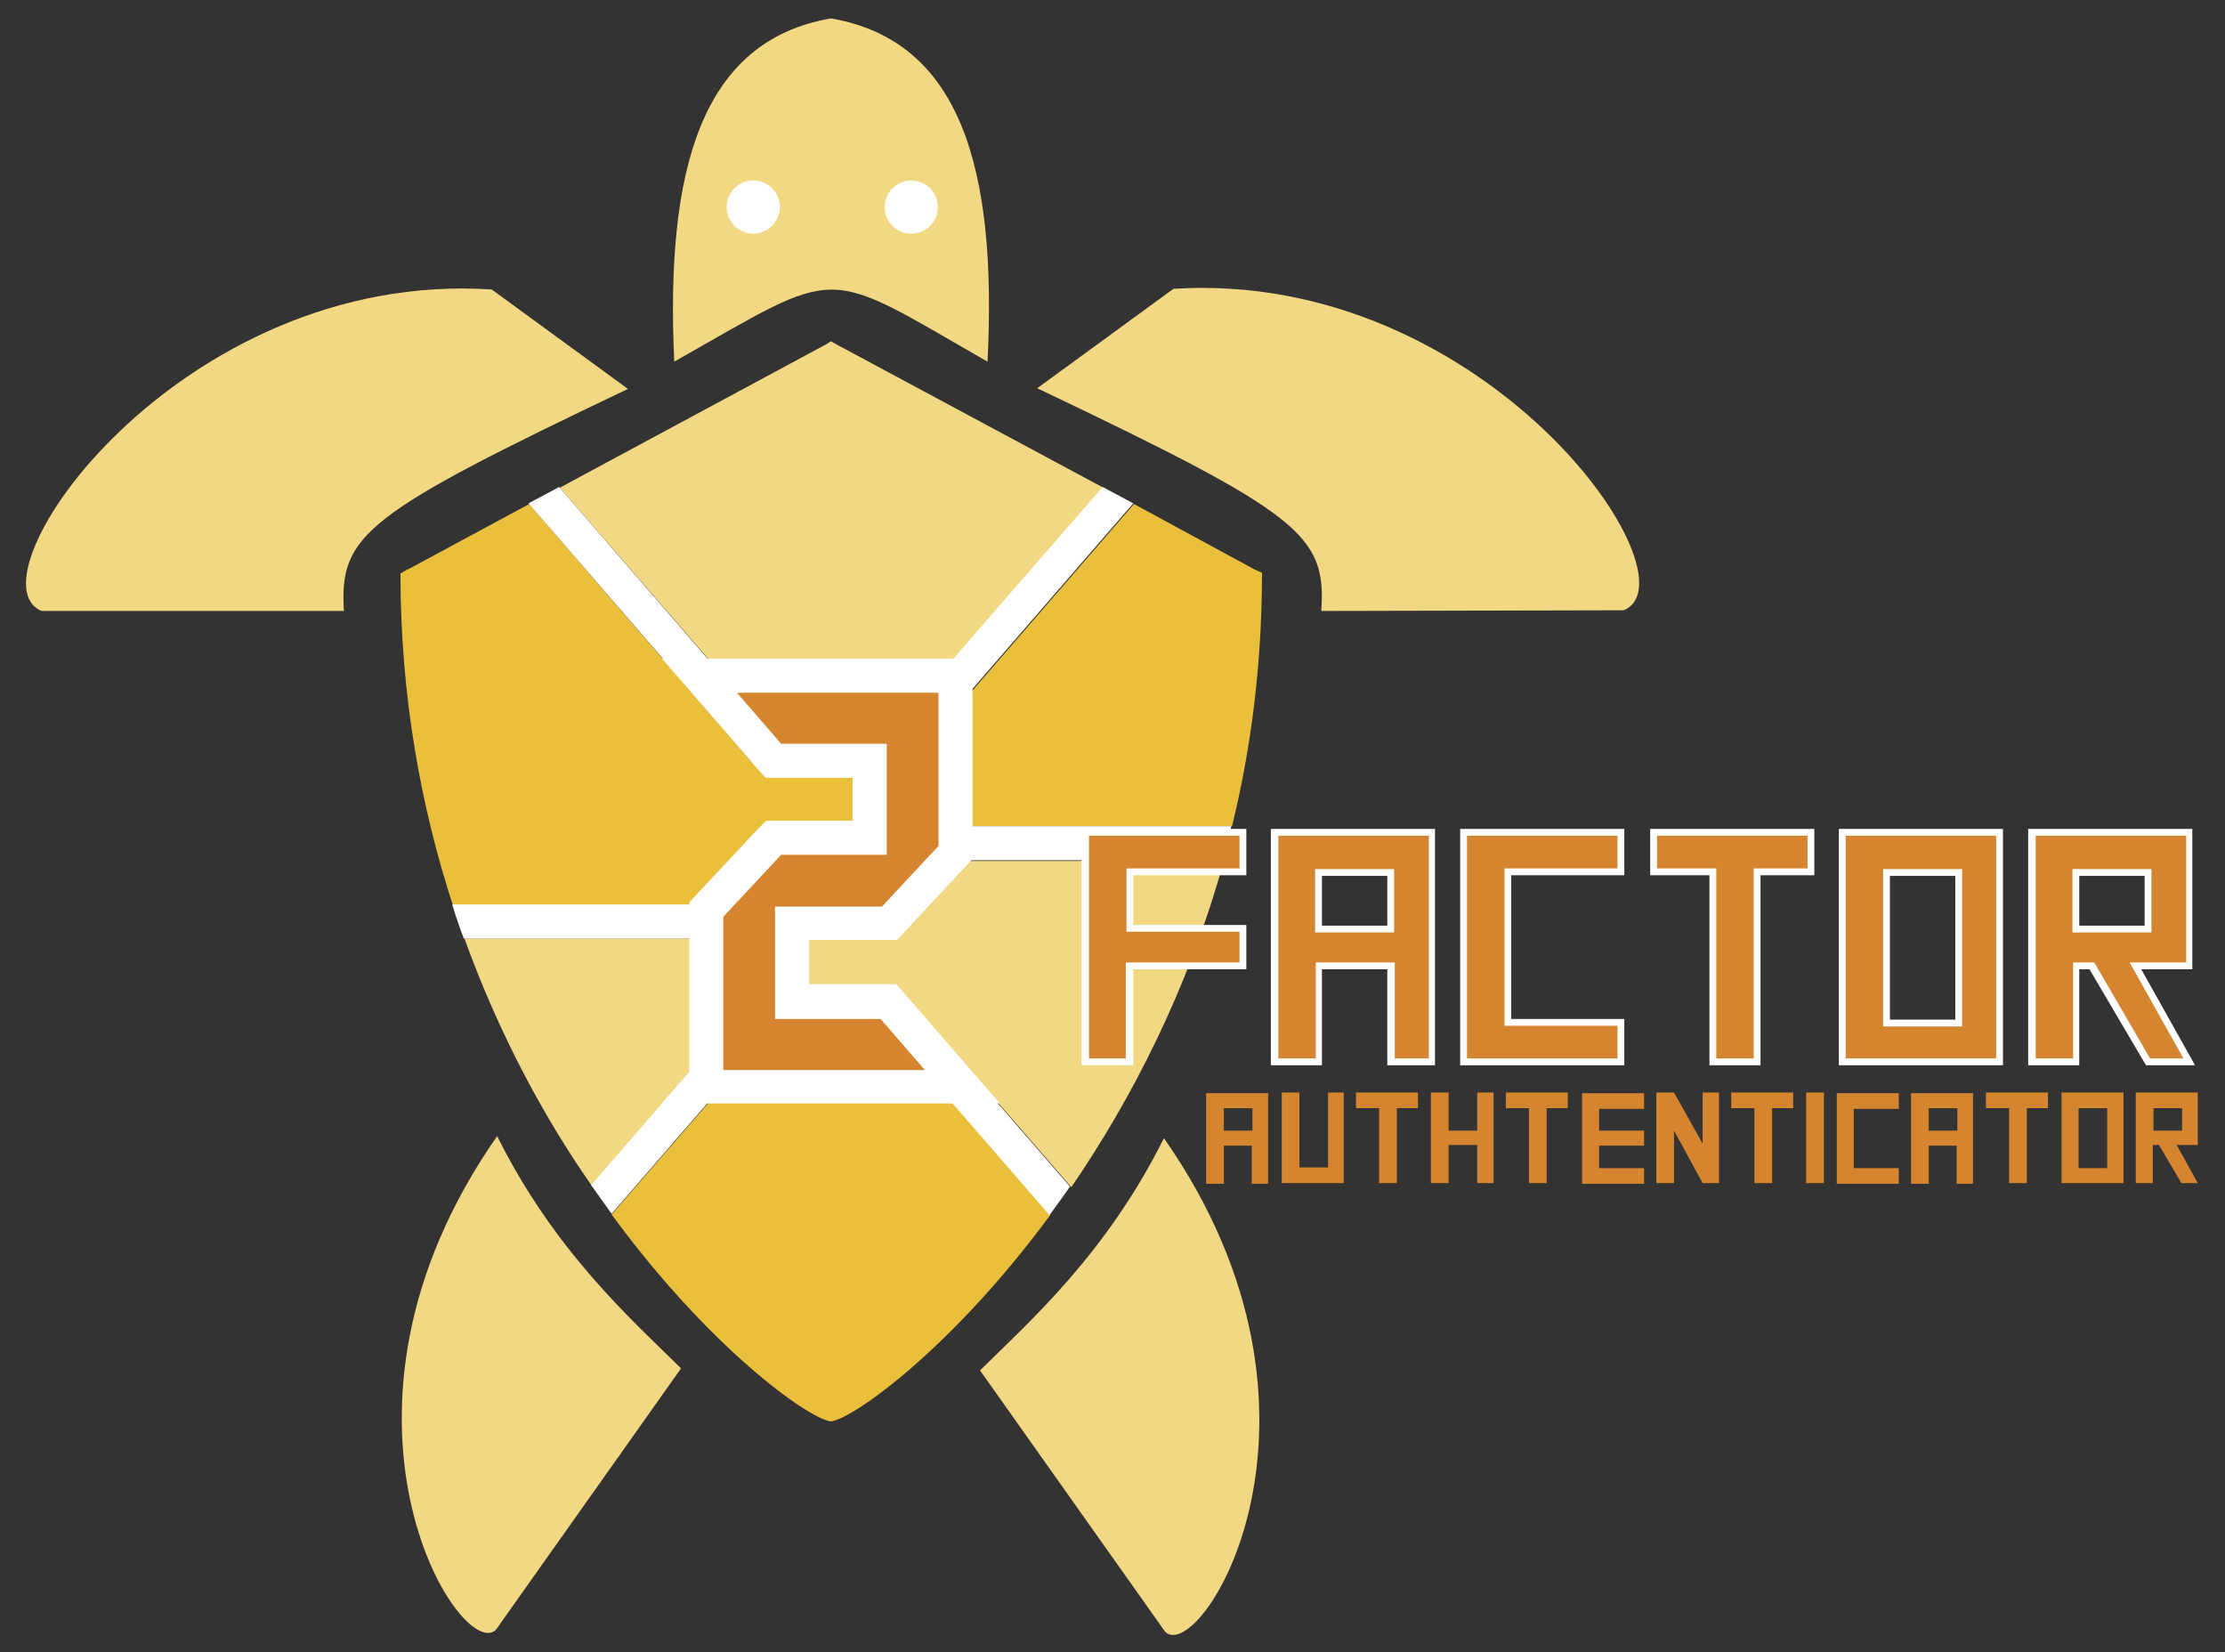 <?xml version="1.0" encoding="utf-8"?>
<!-- Generator: Adobe Illustrator 17.0.0, SVG Export Plug-In . SVG Version: 6.00 Build 0)  -->
<!DOCTYPE svg PUBLIC "-//W3C//DTD SVG 1.1//EN" "http://www.w3.org/Graphics/SVG/1.1/DTD/svg11.dtd">
<svg version="1.1" id="Capa_2" xmlns="http://www.w3.org/2000/svg" xmlns:xlink="http://www.w3.org/1999/xlink" x="0px" y="0px"
	 width="326.7px" height="242.6px" viewBox="0 0 326.7 242.6" style="enable-background:new 0 0 326.7 242.6;" xml:space="preserve"
	>
<rect x="0" y="0" width="326.7" height="242.6" fill="#333333" stroke="none"/>
<style type="text/css">
	.st0{fill:#EABF3B;}
	.st1{fill:#F3D884;}
	.st2{fill:none;}
	.st3{fill:#FFFFFF;}
	.st4{fill:#D58430;}
</style>
<g>
	<g>
		<g>
			<g>
				<path class="st0" d="M114.7,125.5h15.5v-16.3h-15.5l-0.5-0.6l-3.8,3.3L77.7,74l-17.8,9.6l-0.1,0l-1,0.6c0,18,3,34.3,7.7,48.7
					l41.4,0L114.7,125.5z"/>
				<polygon class="st1" points="135.9,101.7 162,71.6 122.7,50.5 122.7,50.5 122,50.1 121.4,50.5 121.4,50.5 82.2,71.6 
					108.3,101.7 				"/>
				<path class="st1" d="M106.2,137.8l-38,0c5.1,14.1,11.7,26.3,18.7,36.3l19.4-22.4V137.8z"/>
				<path class="st0" d="M184.2,83.6L184.2,83.6L166.5,74l-27.2,31.4l-1.4-1.2l0,17.1l43,0c2.8-11.4,4.4-23.8,4.4-37.2L184.2,83.6z"
					/>
				<path class="st0" d="M108.2,157.1l-18.4,21.2c14.2,19.4,28.7,29.9,32.2,30.4c3.5-0.5,18-11,32.2-30.3l-18.4-21.3H108.2z"/>
				<path class="st1" d="M129.5,133.2h-15.7l0,16.5h15.5l0,0l3.8-3.3l24.2,27.9c8.7-12.7,17.1-28.8,22.4-47.9l-43.6,0L129.5,133.2z"
					/>
			</g>
			<g>
				<path class="st2" d="M129.1,149.6l3.8-3.3l24.2,27.9c8.8-12.7,17.1-28.8,22.4-47.9l-45,0l0-5l46.3,0c2.8-11.4,4.4-23.8,4.4-37.2
					l-1.1-0.6l0,0l-17.7-9.6l-27.3,31.5l-3.8-3.3l26.5-30.6l-39.2-21.1h0L122,50l-0.6,0.4h0L82.1,71.5l32.1,37l-3.8,3.3L77.6,73.9
					l-17.7,9.5l-0.1,0l-1,0.6c0,18,3,34.3,7.7,48.7l42.2,0l0,5l-40.5,0c5.1,14.1,11.7,26.2,18.6,36.3l20.1-23.2l3.8,3.3l-20.9,24.1
					c14.2,19.4,28.7,29.9,32.3,30.4c3.5-0.5,17.9-11,32.1-30.3L129.1,149.6z"/>
				<polygon class="st3" points="114.1,108.5 82.1,71.5 77.6,73.9 110.4,111.8 				"/>
				<path class="st3" d="M129.1,149.6l25,28.8c1-1.4,2-2.7,3-4.2l-24.2-27.9L129.1,149.6z"/>
				<polygon class="st3" points="139.1,105.4 166.4,73.9 161.9,71.5 135.3,102.1 				"/>
				<path class="st3" d="M108.6,132.8l-42.2,0c0.5,1.7,1.1,3.4,1.7,5l40.5,0L108.6,132.8z"/>
				<path class="st3" d="M106.9,150.8L86.8,174c1,1.4,2,2.8,3,4.2l20.9-24.1L106.9,150.8z"/>
				<path class="st3" d="M134.5,126.3l45,0c0.5-1.6,0.9-3.3,1.3-5l-46.3,0L134.5,126.3z"/>
			</g>
		</g>
		<g>
			<polygon class="st4" points="103.7,159.6 103.7,133.6 113.6,123 127.7,123 127.7,111.6 113.6,111.6 102.8,99.2 140.3,99.2 
				140.3,125.2 130.6,135.6 116.3,135.6 116.3,147.1 130.4,147.1 141.2,159.6 			"/>
			<g>
				<path class="st3" d="M137.8,101.7l0,22.5l-8.3,8.9h-15.7l0,16.5h0h15.5l6.5,7.5h-29.6v-22.5l8.5-9.1h15.5v-16.3h0h0h-15.5
					l-6.5-7.5H137.8 M106.2,157.1L106.2,157.1 M142.8,96.7h-5h-29.6h-11l7.2,8.3l6.5,7.5l1.5,1.7h2.3h10.5v6.3h-10.5h-2.2L111,122
					l-8.5,9.1l-1.3,1.4v2v22.5v5h5h29.6h11l-7.2-8.3l-6.5-7.5l-1.5-1.7h-2.3h-10.5l0-6.5h10.7h2.2l1.5-1.6l8.3-8.9l1.3-1.4l0-2
					l0-22.5L142.8,96.7L142.8,96.7z"/>
			</g>
		</g>
	</g>
	<path class="st1" d="M99,53.1C97.7,25,102.9,6,122,2.7h0c19.2,3.3,24.4,22.3,23,50.4l0,0C120.4,39,123.9,39,99,53.1L99,53.1z"/>
	<g>
		<circle class="st3" cx="133.8" cy="30.4" r="3.9"/>
		<circle class="st3" cx="110.6" cy="30.4" r="3.9"/>
	</g>
	<path class="st1" d="M92.2,57.1C53.6,75.5,49.8,78.5,50.5,89.7L6.1,89.7C-5.1,85,26.2,39.5,72.2,42.5L92.2,57.1z"/>
	<path class="st1" d="M152.3,57c38.6,18.4,42.5,21.5,41.7,32.7l44.4-0.1c11.2-4.6-20.1-50.1-66.1-47.2L152.3,57z"/>
	<path class="st1" d="M100,200.9c-7.3-7.2-18.6-17.2-27-34.1c-28.6,40.9-5.4,77.4-0.2,72.5L100,200.9z"/>
	<path class="st1" d="M143.9,201.2c7.3-7.2,18.6-17.2,27-34.1c28.6,40.9,5.4,77.4,0.2,72.5L143.9,201.2z"/>
</g>
<g>
	<g>
		<g>
			<path class="st4" d="M165.8,155.9h-6.5v-33.7h23.1v5.8h-16.6v8.3h16.6v5.5h-16.6V155.9z"/>
			<path class="st3" d="M166.3,156.4h-7.5v-34.7H183v6.8h-16.6v7.3H183v6.5h-16.6V156.4z M159.8,155.4h5.5v-14.1H182v-4.5h-16.6
				v-9.3H182v-4.8h-22.1V155.4z"/>
		</g>
		<g>
			<path class="st4" d="M204.2,141.9h-10.6v14.1h-6.5v-33.7h23.1v33.7h-6.1V141.9z M193.6,128v8.3h10.6V128H193.6z"/>
			<path class="st3" d="M210.8,156.4h-7.1v-14.1h-9.6v14.1h-7.5v-34.7h24.1V156.4z M204.7,155.4h5.1v-32.7h-22.1v32.7h5.5v-14.1
				h11.6V155.4z M204.7,136.9h-11.6v-9.3h11.6V136.9z M194.1,135.9h9.6v-7.3h-9.6V135.9z"/>
		</g>
		<g>
			<path class="st4" d="M221.4,150.2H238v5.8h-23.1v-33.7H238v5.8h-16.6V150.2z"/>
			<path class="st3" d="M238.5,156.4h-24.1v-34.7h24.1v6.8h-16.6v21.1h16.6V156.4z M215.4,155.4h22.1v-4.8h-16.6v-23.1h16.6v-4.8
				h-22.1V155.4z"/>
		</g>
		<g>
			<path class="st4" d="M251.5,128h-8.7v-5.8h23.1v5.8h-7.9v27.9h-6.5V128z"/>
			<path class="st3" d="M258.4,156.4H251v-27.9h-8.7v-6.8h24.1v6.8h-7.9V156.4z M252,155.4h5.5v-27.9h7.9v-4.8h-22.1v4.8h8.7V155.4z
				"/>
		</g>
		<g>
			<path class="st4" d="M293.6,122.3v33.7h-23.1v-33.7H293.6z M287.6,128H277v22.1h10.6V128z"/>
			<path class="st3" d="M294.1,156.4H270v-34.7h24.1V156.4z M271,155.4h22.1v-32.7H271V155.4z M288.1,150.7h-11.6v-23.1h11.6V150.7z
				 M277.5,149.7h9.6v-21.1h-9.6V149.7z"/>
		</g>
		<g>
			<path class="st4" d="M298.3,155.9v-33.7h23.1v19.6h-7.9l7.9,14.1h-6.1l-8.3-14.1h-2.3v14.1H298.3z M304.8,128v8.3h10.6V128H304.8
				z"/>
			<path class="st3" d="M322.3,156.4h-7.2l-8.3-14.1h-1.5v14.1h-7.5v-34.7h24.1v20.6h-7.5L322.3,156.4z M315.7,155.4h4.9l-7.9-14.1
				h8.3v-18.6h-22.1v32.7h5.5v-14.1h3.1L315.7,155.4z M315.9,136.9h-11.6v-9.3h11.6V136.9z M305.3,135.9h9.6v-7.3h-9.6V135.9z"/>
		</g>
	</g>
</g>
<g>
	<g>
		<path class="st4" d="M183.9,168.2h-4.2v5.6h-2.6v-13.3h9.1v13.3h-2.4V168.2z M179.7,162.7v3.3h4.2v-3.3H179.7z"/>
		<path class="st4" d="M194.9,160.4h2.4v13.3h-9.1v-13.3h2.6v11h4.2V160.4z"/>
		<path class="st4" d="M202.6,162.7h-3.5v-2.3h9.1v2.3h-3.1v11h-2.6V162.7z"/>
		<path class="st4" d="M212.7,173.7h-2.6v-13.3h2.6v5.6h4.2v-5.6h2.4v13.3h-2.4v-5.6h-4.2V173.7z"/>
		<path class="st4" d="M224.6,162.7h-3.5v-2.3h9.1v2.3h-3.1v11h-2.6V162.7z"/>
		<path class="st4" d="M234.8,162.7v3.3h6.6v2.2h-6.6v3.3h6.6v2.3h-9.1v-13.3h9.1v2.3H234.8z"/>
		<path class="st4" d="M245.8,173.7h-2.6v-13.3h2.6l4.2,7.5v-7.5h2.4v13.3h-2.4l-4.2-7.7V173.7z"/>
		<path class="st4" d="M257.7,162.7h-3.5v-2.3h9.1v2.3h-3.1v11h-2.6V162.7z"/>
		<path class="st4" d="M267.8,173.7h-2.6v-13.3h2.6V173.7z"/>
		<path class="st4" d="M272.2,171.5h6.6v2.3h-9.1v-13.3h9.1v2.3h-6.6V171.5z"/>
		<path class="st4" d="M287.4,168.2h-4.2v5.6h-2.6v-13.3h9.1v13.3h-2.4V168.2z M283.2,162.7v3.3h4.2v-3.3H283.2z"/>
		<path class="st4" d="M295.1,162.7h-3.5v-2.3h9.1v2.3h-3.1v11h-2.6V162.7z"/>
		<path class="st4" d="M311.8,160.4v13.3h-9.1v-13.3H311.8z M309.4,162.7h-4.2v8.8h4.2V162.7z"/>
		<path class="st4" d="M313.6,173.7v-13.3h9.1v7.7h-3.1l3.1,5.6h-2.4l-3.3-5.6h-0.9v5.6H313.6z M316.2,162.7v3.3h4.2v-3.3H316.2z"/>
	</g>
</g>
</svg>
